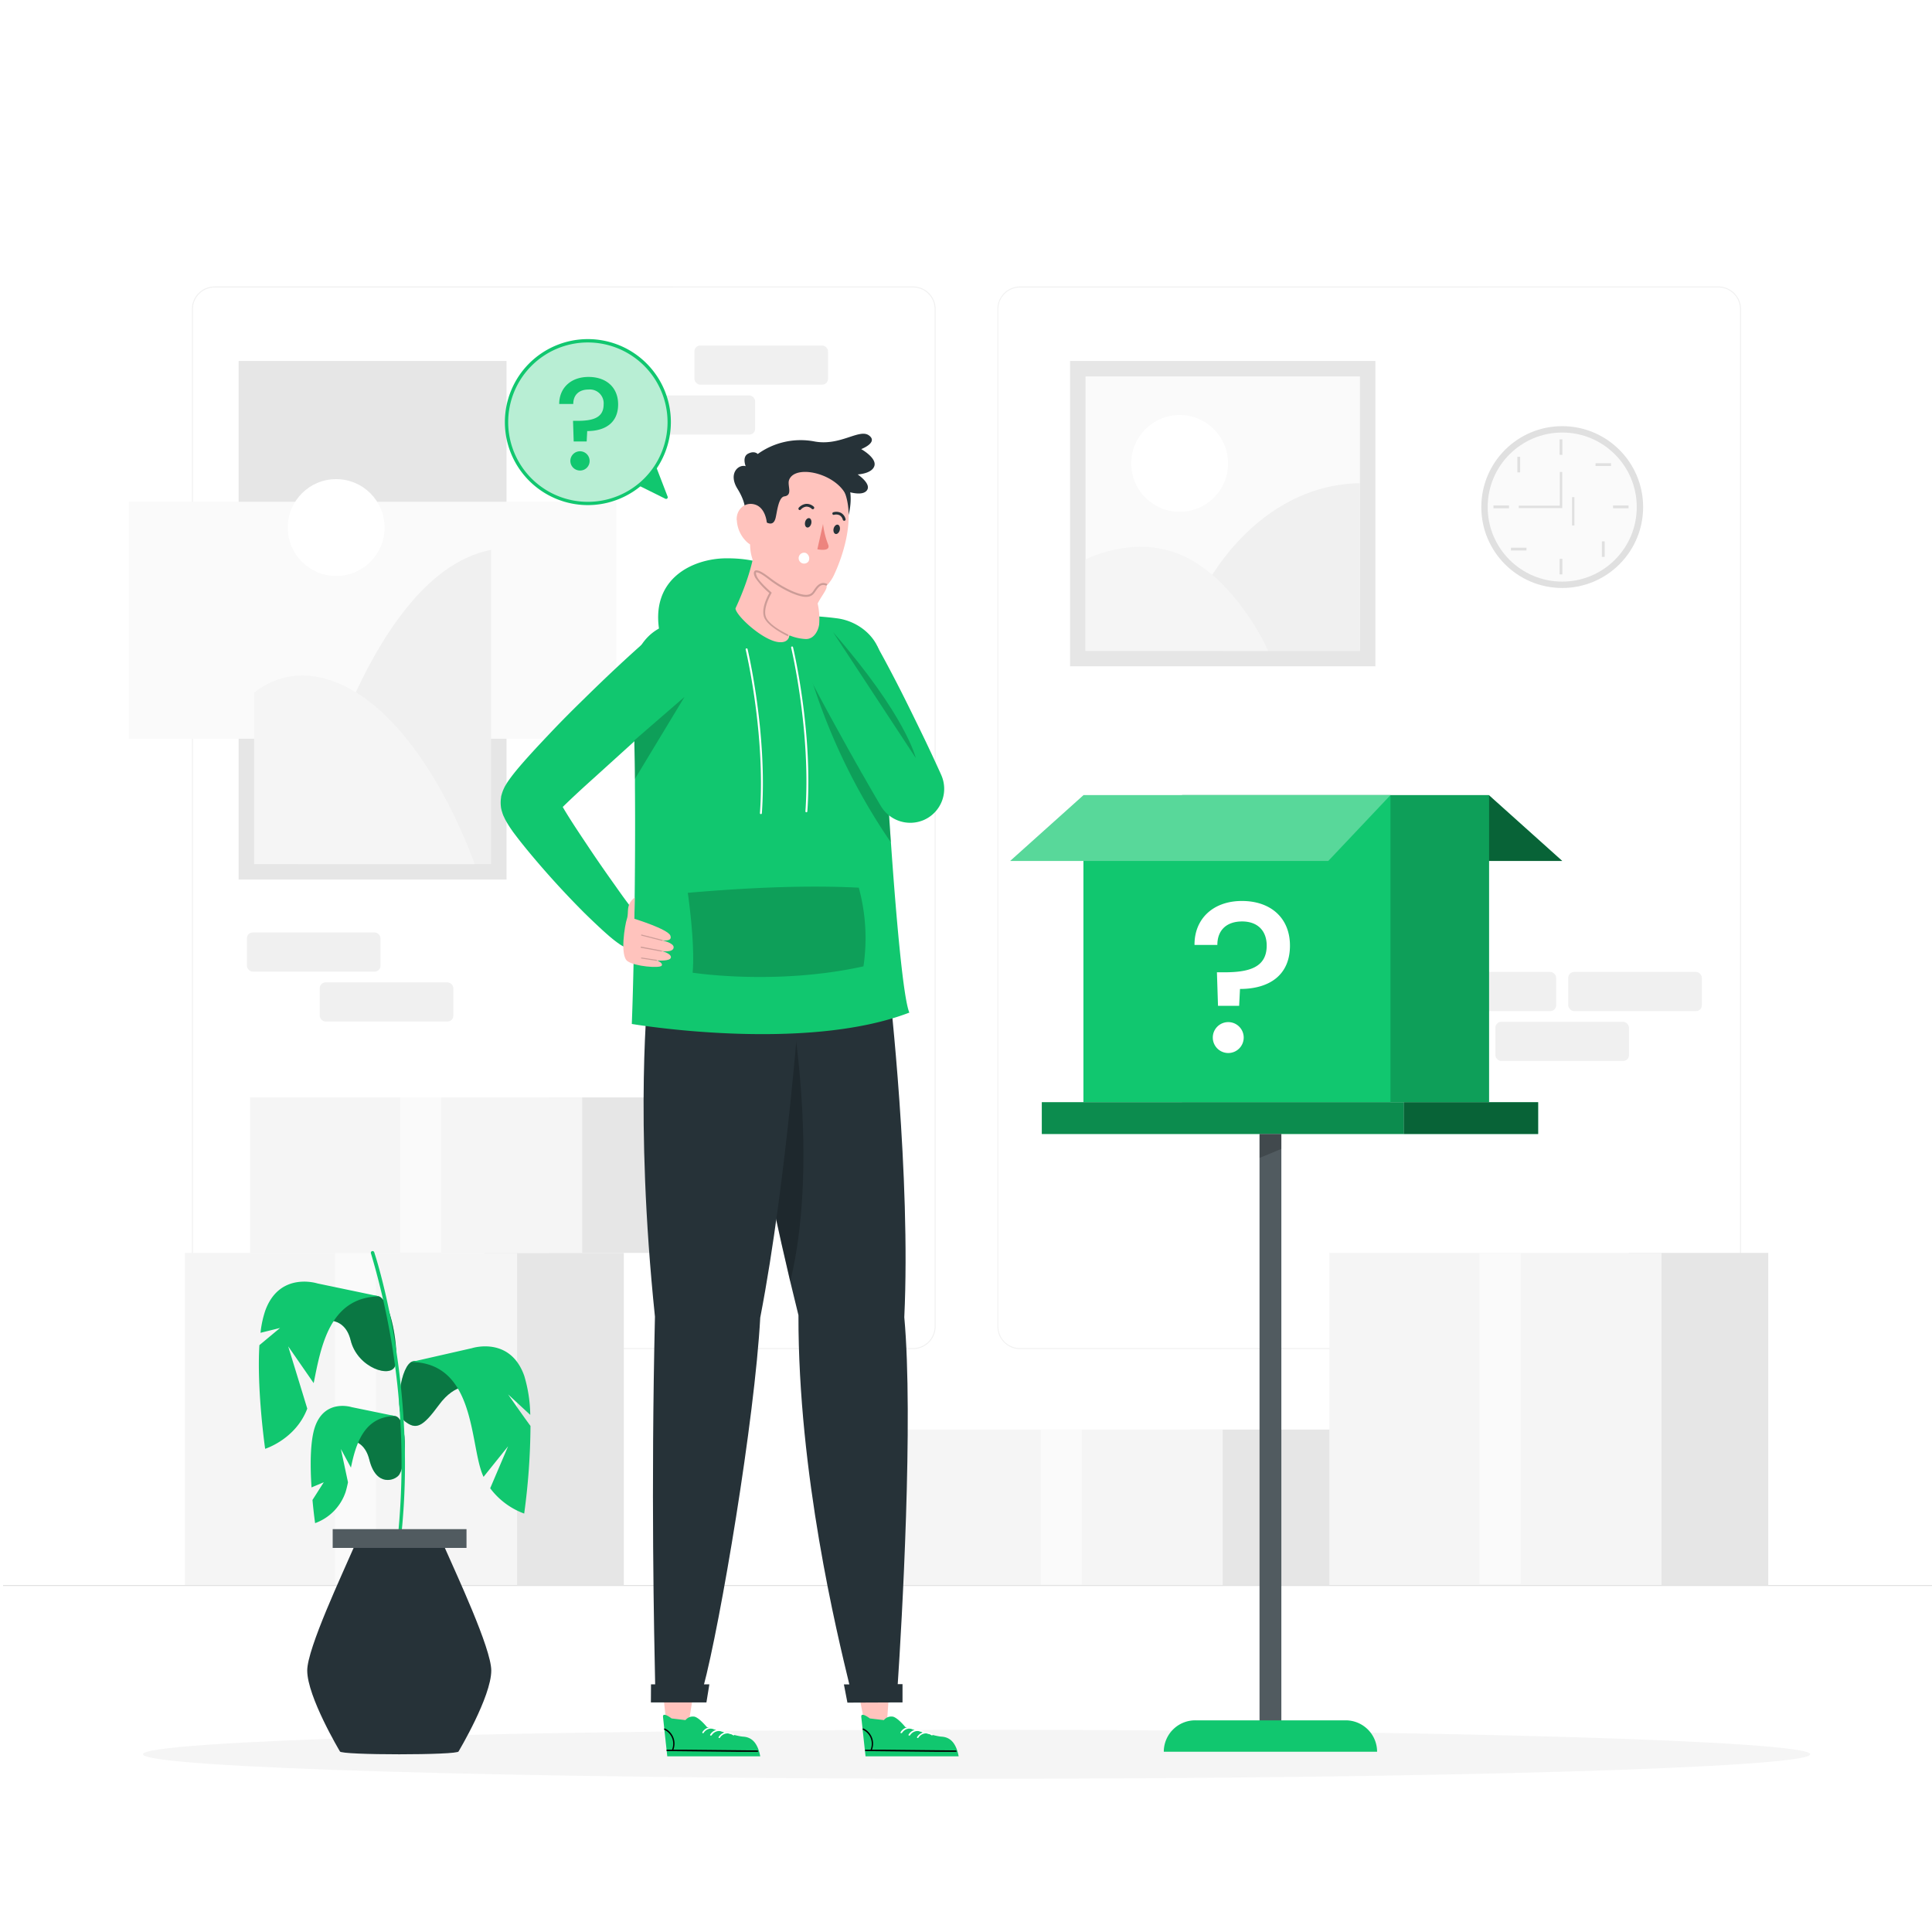 <svg class="animated" id="freepik_stories-mistery-box" xmlns="http://www.w3.org/2000/svg" viewBox="0 0 500 500" version="1.1" xmlns:xlink="http://www.w3.org/1999/xlink" xmlns:svgjs="http://svgjs.com/svgjs"><style>svg#freepik_stories-mistery-box:not(.animated) .animable {opacity: 0;}svg#freepik_stories-mistery-box.animated #freepik--sspeech-bubble--inject-2 {animation: 6s Infinite  linear floating;animation-delay: 0s;}            @keyframes floating {                0% {                    opacity: 1;                    transform: translateY(0px);                }                50% {                    transform: translateY(-10px);                }                100% {                    opacity: 1;                    transform: translateY(0px);                }            }        </style><g id="freepik--background-complete--inject-2" class="animable" style="transform-origin: 250.79px 242.3px;"><path d="M444.71,349.14H264a5.87,5.87,0,0,1-5.86-5.86V80A5.87,5.87,0,0,1,264,74.15H444.71A5.87,5.87,0,0,1,450.57,80V343.28A5.87,5.87,0,0,1,444.71,349.14ZM264,74.4A5.61,5.61,0,0,0,258.35,80V343.28a5.61,5.61,0,0,0,5.61,5.61H444.71a5.61,5.61,0,0,0,5.61-5.61V80a5.61,5.61,0,0,0-5.61-5.61Z" style="fill: rgb(240, 240, 240); transform-origin: 354.355px 211.645px;" id="elvqzj34546d9" class="animable"></path><path d="M236.28,349.14H55.53a5.87,5.87,0,0,1-5.86-5.86V80a5.87,5.87,0,0,1,5.86-5.86H236.28A5.87,5.87,0,0,1,242.14,80V343.28A5.87,5.87,0,0,1,236.28,349.14ZM55.53,74.4A5.61,5.61,0,0,0,49.92,80V343.28a5.61,5.61,0,0,0,5.61,5.61H236.28a5.61,5.61,0,0,0,5.61-5.61V80a5.61,5.61,0,0,0-5.61-5.61Z" style="fill: rgb(240, 240, 240); transform-origin: 145.905px 211.64px;" id="elmgbxl24wlhk" class="animable"></path><rect x="0.79" y="410.21" width="500" height="0.25" style="fill: rgb(224, 224, 224); transform-origin: 250.79px 410.335px;" id="elxswu3tcg2n" class="animable"></rect><g id="elkbfhcnzjz7b"><rect x="179.72" y="89.42" width="34.57" height="10.13" rx="1.5" style="fill: rgb(240, 240, 240); transform-origin: 197.005px 94.485px; transform: rotate(180deg);" class="animable" id="elk9pjccq3nwf"></rect></g><g id="el1ntf4chhyc9"><rect x="160.86" y="102.34" width="34.57" height="10.13" rx="1.5" style="fill: rgb(240, 240, 240); transform-origin: 178.145px 107.405px; transform: rotate(180deg);" class="animable" id="elcyvoiv3cuxi"></rect></g><rect x="63.9" y="241.32" width="34.57" height="10.13" rx="1.5" style="fill: rgb(240, 240, 240); transform-origin: 81.185px 246.385px;" id="elria46v9fgul" class="animable"></rect><rect x="82.75" y="254.24" width="34.57" height="10.13" rx="1.5" style="fill: rgb(240, 240, 240); transform-origin: 100.035px 259.305px;" id="el40q3bbqk81a" class="animable"></rect><rect x="368.16" y="251.54" width="34.57" height="10.13" rx="1.5" style="fill: rgb(240, 240, 240); transform-origin: 385.445px 256.605px;" id="elzaayo42pre8" class="animable"></rect><rect x="405.87" y="251.54" width="34.57" height="10.13" rx="1.5" style="fill: rgb(240, 240, 240); transform-origin: 423.155px 256.605px;" id="el0tovz86fbpgo" class="animable"></rect><rect x="387.01" y="264.45" width="34.57" height="10.13" rx="1.5" style="fill: rgb(240, 240, 240); transform-origin: 404.295px 269.515px;" id="elgqud3l9fp8u" class="animable"></rect><rect x="421.55" y="324.25" width="36.07" height="85.96" style="fill: rgb(230, 230, 230); transform-origin: 439.585px 367.23px;" id="el00po4r71vryfh" class="animable"></rect><rect x="344.04" y="324.25" width="85.96" height="85.96" style="fill: rgb(245, 245, 245); transform-origin: 387.02px 367.23px;" id="el6vyp40ye5s" class="animable"></rect><rect x="382.91" y="324.25" width="10.62" height="85.71" style="fill: rgb(250, 250, 250); transform-origin: 388.22px 367.105px;" id="elyqo0hp6hiu" class="animable"></rect><rect x="125.37" y="324.25" width="36.07" height="85.96" style="fill: rgb(230, 230, 230); transform-origin: 143.405px 367.23px;" id="el4hswhatsmtp" class="animable"></rect><rect x="47.86" y="324.25" width="85.96" height="85.96" style="fill: rgb(245, 245, 245); transform-origin: 90.84px 367.23px;" id="el42gagpyrfpx" class="animable"></rect><rect x="86.72" y="324.25" width="10.62" height="85.71" style="fill: rgb(250, 250, 250); transform-origin: 92.03px 367.105px;" id="elejg3ez3jizw" class="animable"></rect><rect x="307.98" y="369.98" width="36.07" height="40.24" style="fill: rgb(230, 230, 230); transform-origin: 326.015px 390.1px;" id="el32r4s0dharj" class="animable"></rect><rect x="230.47" y="369.98" width="85.96" height="40.24" style="fill: rgb(245, 245, 245); transform-origin: 273.45px 390.1px;" id="elg4yv0nktaxs" class="animable"></rect><rect x="269.34" y="369.98" width="10.62" height="40.12" style="fill: rgb(250, 250, 250); transform-origin: 274.65px 390.04px;" id="elw54dp7v3m6b" class="animable"></rect><rect x="142.22" y="284.01" width="36.07" height="40.24" style="fill: rgb(230, 230, 230); transform-origin: 160.255px 304.13px;" id="elin3mdqdmktl" class="animable"></rect><rect x="64.72" y="284.01" width="85.96" height="40.24" style="fill: rgb(245, 245, 245); transform-origin: 107.7px 304.13px;" id="eluu3fejlingf" class="animable"></rect><rect x="103.58" y="284.01" width="10.62" height="40.12" style="fill: rgb(250, 250, 250); transform-origin: 108.89px 304.07px;" id="el0phsc401eii" class="animable"></rect><rect x="276.93" y="93.42" width="79.02" height="79.02" style="fill: rgb(230, 230, 230); transform-origin: 316.44px 132.93px;" id="els4nb16lola" class="animable"></rect><g id="eleh726jab3or"><rect x="280.93" y="97.42" width="71.02" height="71.02" style="fill: rgb(250, 250, 250); transform-origin: 316.44px 132.93px; transform: rotate(90deg);" class="animable" id="elq5dkq9s035n"></rect></g><path d="M311.68,152.31s13-26.74,40.27-27.27v43.4H316.44Z" style="fill: rgb(240, 240, 240); transform-origin: 331.815px 146.74px;" id="eluseroo8zl6" class="animable"></path><path d="M280.93,144.8s11.72-6.15,23.64-1.63c15,5.66,23.65,25.27,23.65,25.27H280.93Z" style="fill: rgb(245, 245, 245); transform-origin: 304.575px 154.976px;" id="el3z1im3p2uu7" class="animable"></path><circle cx="305.29" cy="119.93" r="12.53" style="fill: rgb(255, 255, 255); transform-origin: 305.29px 119.93px;" id="el5wnw1hliu" class="animable"></circle><rect x="61.76" y="93.42" width="69.33" height="134.21" style="fill: rgb(230, 230, 230); transform-origin: 96.425px 160.525px;" id="el9um5n0fnjac" class="animable"></rect><g id="ellns1m83niw"><rect x="33.32" y="129.86" width="126.21" height="61.33" style="fill: rgb(250, 250, 250); transform-origin: 96.425px 160.525px; transform: rotate(90deg);" class="animable" id="el7jioulqh9i"></rect></g><circle cx="87" cy="136.53" r="12.53" style="fill: rgb(255, 255, 255); transform-origin: 87px 136.53px;" id="elw6f95899qmn" class="animable"></circle><path d="M77.23,223.63S92.75,149,127.09,142.3v81.33H77.23Z" style="fill: rgb(240, 240, 240); transform-origin: 102.16px 182.965px;" id="elxe48a8vcpr" class="animable"></path><path d="M65.76,179.34s7.9-7.62,20.42-3.06c23.52,8.55,36.65,47.35,36.65,47.35H65.76Z" style="fill: rgb(245, 245, 245); transform-origin: 94.295px 199.228px;" id="elp56h9uqp7h" class="animable"></path><g id="elyoqs216hi5"><circle cx="404.3" cy="131.23" r="20.94" style="fill: rgb(224, 224, 224); transform-origin: 404.3px 131.23px; transform: rotate(-7.05deg);" class="animable" id="elmt2y8gnath"></circle></g><g id="elnbdkx1jxwt7"><circle cx="404.3" cy="131.23" r="19.29" style="fill: rgb(250, 250, 250); transform-origin: 404.3px 131.23px; transform: rotate(-76.83deg);" class="animable" id="elezeuvex8zzu"></circle></g><rect x="403.63" y="113.7" width="0.72" height="4.02" style="fill: rgb(224, 224, 224); transform-origin: 403.99px 115.71px;" id="elle6qyoyhw1c" class="animable"></rect><rect x="403.63" y="144.63" width="0.72" height="4.02" style="fill: rgb(224, 224, 224); transform-origin: 403.99px 146.64px;" id="elg7wmkntfp0w" class="animable"></rect><rect x="386.51" y="130.82" width="4.02" height="0.72" style="fill: rgb(224, 224, 224); transform-origin: 388.52px 131.18px;" id="elymosccc89o" class="animable"></rect><rect x="417.45" y="130.82" width="4.02" height="0.72" style="fill: rgb(224, 224, 224); transform-origin: 419.46px 131.18px;" id="el2umawydnf39" class="animable"></rect><g id="elvzsk7ki1et"><rect x="412.92" y="119.88" width="4.02" height="0.72" style="fill: rgb(224, 224, 224); transform-origin: 414.93px 120.24px; transform: rotate(-44.99deg);" class="animable" id="elenjmuq5zoa9"></rect></g><g id="el8f5e2yefmh2"><rect x="391.04" y="141.75" width="4.02" height="0.72" style="fill: rgb(224, 224, 224); transform-origin: 393.05px 142.11px; transform: rotate(-45.02deg);" class="animable" id="el6b0ho2fymfk"></rect></g><g id="elhbw1ool5rd"><rect x="392.69" y="118.23" width="0.72" height="4.02" style="fill: rgb(224, 224, 224); transform-origin: 393.05px 120.24px; transform: rotate(-45.01deg);" class="animable" id="el8a7q096voy6"></rect></g><g id="el2edk4fjrvjz"><rect x="414.57" y="140.1" width="0.72" height="4.02" style="fill: rgb(224, 224, 224); transform-origin: 414.93px 142.11px; transform: rotate(-44.99deg);" class="animable" id="elnycwvqaixt"></rect></g><g id="elbdu6pv79t4v"><rect x="406.84" y="128.66" width="0.62" height="7.33" style="fill: rgb(224, 224, 224); transform-origin: 407.15px 132.325px; transform: rotate(-68.51deg);" class="animable" id="el9jve0g4y2pc"></rect></g><polygon points="404.3 131.49 393.05 131.49 393.05 130.87 403.68 130.87 403.68 122.14 404.3 122.14 404.3 131.49" style="fill: rgb(224, 224, 224); transform-origin: 398.675px 126.815px;" id="el6d2xc82gstw" class="animable"></polygon></g><g id="freepik--Shadow--inject-2" class="animable" style="transform-origin: 252.74px 454.005px;"><path d="M468.48,454c0,3.5-96.59,6.34-215.74,6.34S37,457.52,37,454s96.59-6.33,215.74-6.33S468.48,450.52,468.48,454Z" style="fill: rgb(245, 245, 245); transform-origin: 252.74px 454.005px;" id="el9rxshdgingk" class="animable"></path></g><g id="freepik--mistery-box--inject-2" class="animable" style="transform-origin: 332.875px 329.57px;"><polygon points="385.33 205.79 404.3 222.81 321.99 222.81 305.91 205.79 385.33 205.79" style="fill: #11C76F; transform-origin: 355.105px 214.3px;" id="elye0j5vvhoff" class="animable"></polygon><g id="el0afv78zbxt3m"><polygon points="385.33 205.79 404.3 222.81 321.99 222.81 305.91 205.79 385.33 205.79" style="opacity: 0.5; transform-origin: 355.105px 214.3px;" class="animable" id="elu97ye6tp4cn"></polygon></g><rect x="305.91" y="205.79" width="79.46" height="79.46" style="fill: #11C76F; transform-origin: 345.64px 245.52px;" id="el71rnw6ttryd" class="animable"></rect><g id="eld00mzzc8kwa"><rect x="305.91" y="205.79" width="79.46" height="79.46" style="opacity: 0.2; transform-origin: 345.64px 245.52px;" class="animable" id="eltsq6owfiva"></rect></g><rect x="280.39" y="205.79" width="79.46" height="79.46" style="fill: #11C76F; transform-origin: 320.12px 245.52px;" id="el7bef39fl08e" class="animable"></rect><polygon points="280.42 205.79 261.45 222.81 343.76 222.81 359.84 205.79 280.42 205.79" style="fill: #11C76F; transform-origin: 310.645px 214.3px;" id="eldf86u5kz6cw" class="animable"></polygon><g id="elckrh7p112e"><polygon points="280.42 205.79 261.45 222.81 343.76 222.81 359.84 205.79 280.42 205.79" style="fill: rgb(255, 255, 255); opacity: 0.3; transform-origin: 310.645px 214.3px;" class="animable" id="el3nbozfbt37g"></polygon></g><path d="M321.41,233.17c7.4,0,12.43,4.36,12.43,11.55,0,7.79-5.52,11.22-12.93,11.22l-.22,4.37h-5.47l-.28-8.68h1.82c6.25,0,11.06-1.11,11.06-6.91,0-3.87-2.38-6.25-6.36-6.25s-6.41,2.21-6.41,6.08h-5.91C309.08,237.86,313.89,233.17,321.41,233.17Zm-3.54,39.35a4,4,0,1,1,4-4A4,4,0,0,1,317.87,272.52Z" style="fill: rgb(255, 255, 255); transform-origin: 321.49px 252.845px;" id="eldpmufv3l31b" class="animable"></path><rect x="269.62" y="285.25" width="93.66" height="8.23" style="fill: #11C76F; transform-origin: 316.45px 289.365px;" id="el1nc1yz4fga4" class="animable"></rect><g id="elixkj97cupae"><rect x="269.62" y="285.25" width="93.66" height="8.23" style="opacity: 0.3; transform-origin: 316.45px 289.365px;" class="animable" id="elw0lumporvca"></rect></g><rect x="363.28" y="285.25" width="34.79" height="8.23" style="fill: #11C76F; transform-origin: 380.675px 289.365px;" id="elnzd0fie27sp" class="animable"></rect><g id="elav4lzyvhzqu"><rect x="363.28" y="285.25" width="34.79" height="8.23" style="opacity: 0.5; transform-origin: 380.675px 289.365px;" class="animable" id="elmmdxa6rz2mp"></rect></g><rect x="325.97" y="293.48" width="5.64" height="154.89" style="fill: rgb(38, 50, 56); transform-origin: 328.79px 370.925px;" id="elfslu2eieo55" class="animable"></rect><g id="els5mg8f93td9"><rect x="325.97" y="293.48" width="5.64" height="154.89" style="fill: rgb(255, 255, 255); opacity: 0.2; transform-origin: 328.79px 370.925px;" class="animable" id="elhaizesenvi9"></rect></g><g id="eltmvyl0f49"><polyline points="331.61 297.33 325.97 299.67 325.97 293.48 331.61 293.48 331.61 297.33" style="opacity: 0.2; transform-origin: 328.79px 296.575px;" class="animable" id="elk7rnv7hd7u"></polyline></g><path d="M309.33,445.22h38.93a8.13,8.13,0,0,1,8.13,8.13v0a0,0,0,0,1,0,0H301.19a0,0,0,0,1,0,0v0A8.13,8.13,0,0,1,309.33,445.22Z" style="fill: #11C76F; transform-origin: 328.79px 449.285px;" id="el2lzwszivknt" class="animable"></path></g><g id="freepik--Plant--inject-2" class="animable" style="transform-origin: 102.141px 388.89px;"><path d="M87,373.05s6.82-2.49,8.59,4.73,6.82,5.37,7.78,3.78c1.89-3.12,2.15-14.41-1.09-15.09C98.35,365.65,88.31,369.75,87,373.05Z" style="fill: #11C76F; transform-origin: 95.881px 374.689px;" id="elhyp9928o5bu" class="animable"></path><g id="elzz3y7opfmrh"><g style="opacity: 0.4; transform-origin: 95.881px 374.689px;" class="animable" id="elh2dzdmruze"><path d="M87,373.05s6.82-2.49,8.59,4.73,6.82,5.37,7.78,3.78c1.89-3.12,2.15-14.41-1.09-15.09C98.35,365.65,88.31,369.75,87,373.05Z" id="elrrduvspl0m" class="animable" style="transform-origin: 95.881px 374.689px;"></path></g></g><path d="M102.23,366.47c-8,.11-10.12,7.14-11.41,13.34L88.22,375l1.84,8.62c-.2.95-.4,1.82-.64,2.57a13,13,0,0,1-7.87,8s-.36-2.48-.68-6h0l2.92-4.58-3.17,1.33c-.35-5.46-.4-12,.93-15.77,2.57-7.23,9.47-5,9.47-5Z" style="fill: #11C76F; transform-origin: 91.32px 379.018px;" id="elwvayu208tu" class="animable"></path><path d="M122.17,358.88s-4.2-1.27-8.6,4.74c-4.23,5.78-5.92,6.46-8.79,4.21s-1.14-14.85,2.11-15.53C110.76,351.49,120.8,355.59,122.17,358.88Z" style="fill: #11C76F; transform-origin: 112.747px 360.61px;" id="eleb0o2oqnel" class="animable"></path><g id="el0723fe7iio89"><g style="opacity: 0.4; transform-origin: 112.747px 360.61px;" class="animable" id="elnymweuec9lq"><path d="M122.17,358.88s-4.2-1.27-8.6,4.74c-4.23,5.78-5.92,6.46-8.79,4.21s-1.14-14.85,2.11-15.53C110.76,351.49,120.8,355.59,122.17,358.88Z" id="el7y1ksgjdqeg" class="animable" style="transform-origin: 112.747px 360.61px;"></path></g></g><path d="M135.66,391.71a19.23,19.23,0,0,1-8.8-6.55l4.63-10.86-6.35,7.91a14.78,14.78,0,0,1-.71-1.87c-2.75-8.71-2.19-27.63-18-27.86l15.73-3.58s9.84-3.18,13.51,7.14a36.87,36.87,0,0,1,1.56,10.13l-5.73-5.3s4,5.76,5.79,8.16A173.48,173.48,0,0,1,135.66,391.71Z" style="fill: #11C76F; transform-origin: 121.86px 370.074px;" id="elrym6zz3tbd8" class="animable"></path><path d="M82.15,342.12s6.83-2.49,8.6,4.74,10.65,10,11.57,6.46c1-3.77-1.18-17.2-4.43-17.88C94,334.63,83.52,338.83,82.15,342.12Z" style="fill: #11C76F; transform-origin: 92.357px 345.096px;" id="el3bw618trr1z" class="animable"></path><g id="elp7pupphlbvb"><g style="opacity: 0.4; transform-origin: 92.357px 345.096px;" class="animable" id="eljtvus23250c"><path d="M82.15,342.12s6.83-2.49,8.6,4.74,10.65,10,11.57,6.46c1-3.77-1.18-17.2-4.43-17.88C94,334.63,83.52,338.83,82.15,342.12Z" id="eltuto6t319yi" class="animable" style="transform-origin: 92.357px 345.096px;"></path></g></g><path d="M98.18,335.5c-12.93.19-15.1,13-17,22.45l-6.59-9.51c.08.28,3.57,11.62,4.93,16.11-3,7.94-10.9,10.4-10.9,10.4s-2.19-15.17-1.49-26.82l5.34-4.45-5.05,1.25a26.48,26.48,0,0,1,1.2-5.65c3.67-10.31,13.52-7.13,13.52-7.13Z" style="fill: #11C76F; transform-origin: 82.586px 353.319px;" id="eltw0usm0ja9d" class="animable"></path><path d="M103.32,398.65h0a.46.46,0,0,1-.4-.5A190.1,190.1,0,0,0,96,324.37a.46.46,0,0,1,.28-.58.46.46,0,0,1,.57.29c.12.33,11.4,34.12,6.9,74.17A.45.45,0,0,1,103.32,398.65Z" style="fill: #11C76F; transform-origin: 100.393px 361.21px;" id="el4k2l1xw9o4b" class="animable"></path><rect x="86.11" y="395.75" width="34.61" height="4.85" style="fill: rgb(38, 50, 56); transform-origin: 103.415px 398.175px;" id="el5vq7gm9fse3" class="animable"></rect><g id="elkem6j0yyf1i"><rect x="86.11" y="395.75" width="34.61" height="4.85" style="fill: rgb(255, 255, 255); opacity: 0.2; transform-origin: 103.415px 398.175px;" class="animable" id="elnh7zsb258zo"></rect></g><path d="M115.13,400.6H91.51c-2.83,6.58-12,26-12,31.73,0,6.79,8.46,20.93,8.46,20.93,0,1,30.71,1,30.71,0,0,0,8.46-14.14,8.46-20.93C127.14,426.6,118,407.18,115.13,400.6Z" style="fill: rgb(38, 50, 56); transform-origin: 103.325px 427.305px;" id="el6kgr5ytyi53" class="animable"></path></g><g id="freepik--sspeech-bubble--inject-2" class="animable" style="transform-origin: 152.14px 109.24px;"><circle cx="152.15" cy="109.24" r="21.05" style="fill: #11C76F; transform-origin: 152.15px 109.24px;" id="elfvhrxi3hu77" class="animable"></circle><g id="el8ex49kqnbq"><g style="opacity: 0.7; transform-origin: 152.15px 109.24px;" class="animable" id="el0mf2luy0u8s"><circle cx="152.15" cy="109.24" r="21.05" style="fill: rgb(255, 255, 255); transform-origin: 152.15px 109.24px;" id="ely8z27tnk66" class="animable"></circle></g></g><path d="M152.15,130.72a21.48,21.48,0,1,1,21.47-21.48A21.5,21.5,0,0,1,152.15,130.72Zm0-42.09a20.62,20.62,0,1,0,20.61,20.61A20.64,20.64,0,0,0,152.15,88.63Z" style="fill: #11C76F; transform-origin: 152.14px 109.24px;" id="elfoicho7aaz" class="animable"></path><path d="M152.32,97.55c4.55,0,7.65,2.68,7.65,7.11,0,4.79-3.4,6.9-8,6.9l-.14,2.69h-3.36l-.17-5.34h1.12c3.84,0,6.8-.68,6.8-4.25a3.57,3.57,0,0,0-3.91-3.85c-2.42,0-3.95,1.36-3.95,3.74h-3.64C144.73,100.44,147.69,97.55,152.32,97.55Zm-2.18,24.22a2.49,2.49,0,1,1,2.45-2.49A2.45,2.45,0,0,1,150.14,121.77Z" style="fill: #11C76F; transform-origin: 152.345px 109.66px;" id="elhi6txwd6lpl" class="animable"></path><path d="M165.31,125.66l6.87,3.41a.43.43,0,0,0,.6-.55l-3-7.79A21.43,21.43,0,0,1,165.31,125.66Z" style="fill: #11C76F; transform-origin: 169.063px 124.926px;" id="el9uo6wg22oji" class="animable"></path></g><g id="freepik--Character--inject-2" class="animable" style="transform-origin: 188.837px 283.391px;"><path d="M170.77,164c1,4.84,42.12,2.92,40.2-3.33a28.55,28.55,0,0,0-1.5-3.25c-2.67-5.75-7.12-13-21.49-12.93C179.33,144.52,167.94,149.75,170.77,164Z" style="fill: #11C76F; transform-origin: 190.682px 155.606px;" id="elc6llecy469e" class="animable"></path><polygon points="221.75 435.85 223.86 446.51 229.49 446.51 230.25 435.85 221.75 435.85" style="fill: rgb(255, 195, 189); transform-origin: 226px 441.18px;" id="elpntcp3xjs0g" class="animable"></polygon><path d="M228.75,445.16a2.45,2.45,0,0,1,2.43-.87c1.35.45,3.12,2.67,3.12,2.67s7.35,2.36,9.34,2.48,3.72,1.24,4.46,5.09H224s-.95-8.69-1.1-10.17,2.21.37,2.21.37Z" style="fill: #11C76F; transform-origin: 235.497px 449.158px;" id="el8zdw2re07te" class="animable"></path><path d="M247.39,453.38l-4.34,0-19-.2c-.24,0-.24-.38,0-.37l1.28,0a.08.08,0,0,1,0-.05,4,4,0,0,0-2-5.09.18.18,0,0,1,.18-.32,4.33,4.33,0,0,1,2.15,5.46l2.67,0,19,.2C247.63,453,247.63,453.39,247.39,453.38Z" id="el7yc0oi5lrzn" class="animable" style="transform-origin: 235.4px 450.353px;"></path><path d="M233.45,448.47a2.34,2.34,0,0,1,3.44-.62c.19.14.38-.18.19-.32a2.71,2.71,0,0,0-4,.75c-.14.2.18.39.32.19Z" style="fill: rgb(255, 255, 255); transform-origin: 235.102px 447.755px;" id="elajxxfkcfkea" class="animable"></path><path d="M235.52,449.1a2.34,2.34,0,0,1,3.44-.63c.2.15.38-.17.19-.32a2.71,2.71,0,0,0-4,.76c-.14.2.19.38.32.19Z" style="fill: rgb(255, 255, 255); transform-origin: 237.173px 448.379px;" id="el9q683m43ack" class="animable"></path><path d="M237.67,449.72a2.33,2.33,0,0,1,3.43-.62c.2.14.38-.18.19-.32a2.7,2.7,0,0,0-3.95.76c-.13.19.19.38.33.18Z" style="fill: rgb(255, 255, 255); transform-origin: 239.34px 449.017px;" id="elvtcx6rtsmy" class="animable"></path><polygon points="171.34 435.93 172.51 446.51 178.14 446.51 179.83 435.93 171.34 435.93" style="fill: rgb(255, 195, 189); transform-origin: 175.585px 441.22px;" id="el5wwyc1roe2h" class="animable"></polygon><path d="M177.4,445.16a2.44,2.44,0,0,1,2.42-.87c1.36.45,3.13,2.67,3.13,2.67s7.35,2.36,9.34,2.48,3.72,1.24,4.46,5.09H172.69s-.95-8.69-1.1-10.17,2.21.37,2.21.37Z" style="fill: #11C76F; transform-origin: 184.167px 449.158px;" id="eltn5f3sickj" class="animable"></path><path d="M196,453.38l-4.34,0-19-.2c-.24,0-.24-.38,0-.37l1.28,0a.08.08,0,0,1,0-.05,4,4,0,0,0-2-5.09.18.18,0,0,1,.18-.32,4.33,4.33,0,0,1,2.15,5.46l2.67,0,19,.2C196.28,453,196.28,453.39,196,453.38Z" id="eli53vresjn79" class="animable" style="transform-origin: 184.025px 450.353px;"></path><path d="M182.1,448.47a2.34,2.34,0,0,1,3.44-.62c.19.14.38-.18.19-.32a2.7,2.7,0,0,0-3.95.75c-.14.2.18.39.32.19Z" style="fill: rgb(255, 255, 255); transform-origin: 183.777px 447.765px;" id="elkj77glvh6t" class="animable"></path><path d="M184.17,449.1a2.34,2.34,0,0,1,3.44-.63c.19.15.38-.17.19-.32a2.71,2.71,0,0,0-4,.76c-.14.2.19.38.32.19Z" style="fill: rgb(255, 255, 255); transform-origin: 185.822px 448.379px;" id="elomtr8vlni8i" class="animable"></path><path d="M186.32,449.72a2.33,2.33,0,0,1,3.43-.62c.2.14.38-.18.19-.32a2.7,2.7,0,0,0-3.95.76c-.13.19.19.38.33.18Z" style="fill: rgb(255, 255, 255); transform-origin: 187.99px 449.017px;" id="el6cc26cnpsj9" class="animable"></path><path d="M219.88,436.23h12.43c1.08-16,4.12-69.07,1.72-95.33,1.73-36.43-3.84-84.78-3.84-84.78H190.8s2.89,32.36,15.84,84.26C206.55,381.5,216.59,422.61,219.88,436.23Z" style="fill: rgb(38, 50, 56); transform-origin: 212.865px 346.175px;" id="elid6zvxof8yb" class="animable"></path><g id="el3pszj1kbl29"><path d="M204.52,331.66c7.12-29.09.87-66.8.87-66.8l-6.15,43.08Z" style="opacity: 0.2; transform-origin: 203.583px 298.26px;" class="animable" id="elg3w17cchjqe"></path></g><polygon points="218.4 435.92 219.31 440.64 233.57 440.58 233.57 435.85 218.4 435.92" style="fill: rgb(38, 50, 56); transform-origin: 225.985px 438.245px;" id="el9gku7e8qavr" class="animable"></polygon><path d="M169.57,436.69H182c4.43-16.47,13.33-69.43,14.75-95.69,7.05-36.43,10.42-84.88,10.42-84.88H167.78s-3.67,32.73,1.72,84.63C168.45,386,169.28,422.61,169.57,436.69Z" style="fill: rgb(38, 50, 56); transform-origin: 186.865px 346.405px;" id="elrbod6tydjde" class="animable"></path><polygon points="168.48 435.9 168.45 440.59 182.82 440.59 183.58 435.91 168.48 435.9" style="fill: rgb(38, 50, 56); transform-origin: 176.015px 438.245px;" id="elb0krne0s85" class="animable"></polygon><path d="M235.34,262.06C208,272.56,163.51,265,163.51,265c.53-13.36,1-39.82.81-61.81,0-.51,0-1,0-1.53,0-3.12-.08-6.14-.14-9,0-.35,0-.7,0-1C164,186,163.81,181,163.55,177c-.5-7.49,3.57-14.46,11-15.71,2.25-.38,4.68-.71,7.21-1l1.83-.19a177.62,177.62,0,0,1,21.75-.79l1.05,0,.56,0,.91,0c3.13.13,6.1.36,8.76.71,6,.78,11.41,5.55,11.51,11.65.09,5.59.64,17.39,1.43,30.7.3,5,.64,10.31,1,15.53C232,238.55,233.8,258.47,235.34,262.06Z" style="fill: #11C76F; transform-origin: 199.424px 213.444px;" id="elp7d3yw7wldi" class="animable"></path><path d="M165.63,237.61a.08.08,0,0,1,0,0l0,0a.27.27,0,0,0-.13,0l-4,7.43-.76-.43-.19-.12-.12-.08-.22-.16-.46-.32-.37-.28c-.51-.38-.92-.72-1.36-1.08-.83-.71-1.62-1.41-2.39-2.12-1.53-1.41-3-2.82-4.46-4.25-2.88-2.89-5.67-5.83-8.38-8.85s-5.36-6.11-8-9.42c-.65-.83-1.31-1.69-2-2.61-.33-.48-.65-.92-1-1.47s-.68-1.09-1.07-1.82l-.31-.66-.16-.33-.22-.61-.19-.64a5.34,5.34,0,0,1-.21-1.06,8.82,8.82,0,0,1,0-2l.06-.49c0-.15.06-.34.08-.4l.15-.53a10.45,10.45,0,0,1,.4-1.06l.23-.5.13-.25.05-.09.43-.71c.34-.54.5-.75.72-1.06.85-1.17,1.53-2,2.24-2.85,2.79-3.29,5.55-6.2,8.34-9.15s5.61-5.78,8.48-8.57c5.71-5.63,11.51-11.1,17.56-16.37l11.44,12.58c-5.69,5.45-11.56,10.78-17.41,16.06l-8.74,7.92c-2.8,2.51-5.62,5.1-8.15,7.58q.3.54.63,1.08c1.94,3.2,4.14,6.45,6.3,9.69s4.42,6.47,6.68,9.64c1.12,1.6,2.25,3.18,3.4,4.71.57.77,1.15,1.5,1.71,2.21l.79,1,.31.37Z" style="fill: #11C76F; transform-origin: 154.757px 204.87px;" id="elonlwwnmbq5i" class="animable"></path><path d="M196.9,210.69h0a.25.25,0,0,1-.23-.27c1.46-20.61-3.64-42.1-3.69-42.31a.25.25,0,0,1,.49-.12c.05.22,5.17,21.77,3.7,42.47A.25.25,0,0,1,196.9,210.69Z" style="fill: rgb(255, 255, 255); transform-origin: 195.204px 189.244px;" id="el2kf2whj8i8k" class="animable"></path><path d="M208.67,210.22h0a.25.25,0,0,1-.23-.26c1.46-20.62-3.63-42.1-3.68-42.31a.25.25,0,1,1,.48-.12c.05.21,5.17,21.77,3.7,42.46A.25.25,0,0,1,208.67,210.22Z" style="fill: rgb(255, 255, 255); transform-origin: 206.973px 188.763px;" id="el1b32rm41cap" class="animable"></path><g id="eliwe2gwi15d"><path d="M230.55,218A159.12,159.12,0,0,1,208,168.75l21.56,33.72C229.84,207.51,230.18,212.78,230.55,218Z" style="opacity: 0.2; transform-origin: 219.275px 193.375px;" class="animable" id="el38ey8qgnad6"></path></g><g id="el6uzhz5j6jev"><path d="M178,231.06s1.94,13.12,1.25,20.67c0,0,21.54,3.38,44.21-1.64a49.46,49.46,0,0,0-1.21-20.36C208.93,229.06,194,229.68,178,231.06Z" style="opacity: 0.2; transform-origin: 201.001px 241.151px;" class="animable" id="eltsiuvr497xf"></path></g><path d="M210.55,117.55a16.37,16.37,0,0,0-13,.76c-2.63,1.37-4.91,3.46-4.85,6.6.13,7.33,2.17,19.58,2.17,19.58l24.73-11.18s1.8-6.13-1.09-10A16,16,0,0,0,210.55,117.55Z" style="fill: rgb(38, 50, 56); transform-origin: 206.426px 130.522px;" id="eldri01yva8um" class="animable"></path><path d="M192.78,132.58s.54-2.12-1.92-6.08.24-6.41,2.12-5.85c0,0-1-2.43.66-3.26s2.46.11,2.46.11a19,19,0,0,1,14.54-3.28c6.75,1.34,11.73-3.37,14.24-1.54s-2,3.55-2,3.55,4,2.23,3.42,4.31-4.34,2.24-4.34,2.24,3.85,2.56,2.28,4.26-6.47-.36-6.47-.36S198.3,126.58,192.78,132.58Z" style="fill: rgb(38, 50, 56); transform-origin: 208.117px 122.416px;" id="elj6c0umhj0h" class="animable"></path><path d="M205.65,153.6h0a.3.3,0,0,0,0,.08l-1.56,4.06a14.58,14.58,0,0,0-.31,2.52,13.82,13.82,0,0,0,.09,2c.78,1.36.91,4.26-2.35,3.92-4.12-.42-11.1-6.88-11.18-8.73,2.52-5.41,4.91-12.19,5.18-17.6l4.15,5.59Z" style="fill: rgb(255, 195, 189); transform-origin: 197.995px 153.029px;" id="elx55sa0y3alk" class="animable"></path><g id="elajed0d900uk"><g style="opacity: 0.2; transform-origin: 202.226px 152.31px;" class="animable" id="el5nj8aos5g03"><path d="M205.61,153.69l-1.56,4.06c-2.45-1.46-4.87-4.28-5.18-7.09-.22-2,.87-3.78,1.68-3.79Z" id="elafkorsmnvev" class="animable" style="transform-origin: 202.226px 152.31px;"></path></g></g><path d="M217,146.09c-.34.88-.71,1.74-1.1,2.59-3.44,7.5-13.12,7.17-18.47.78,0,0,0,0,0,0a14,14,0,0,1-1.32-1.85c-3.25-5.4-1.88-9.14-.36-17.79a12,12,0,0,1,18.83-7.75C221.38,127,220.41,137.28,217,146.09Z" style="fill: rgb(255, 195, 189); transform-origin: 206.88px 137.049px;" id="elyv1nj229o8" class="animable"></path><path d="M209.25,145.27a1.41,1.41,0,1,1-.65-2.14A1.61,1.61,0,0,1,209.25,145.27Z" style="fill: rgb(255, 255, 255); transform-origin: 208.06px 144.45px;" id="elzu3mtv4iy" class="animable"></path><path d="M203,128.46c2.25-.31.72-2.8,1.2-4.2,1.58-4.53,13.91-1.43,15.33,5.51,0,0-.34-5.29-4.19-8.53s-12.13-4.71-15.94-1-3.83,10.34-3.83,10.34a2.82,2.82,0,0,0,.64,2c.41.4,1.13,2.23,2.33,2.71,1,.42,1.8.25,2.18-1.23S201.44,128.67,203,128.46Z" style="fill: rgb(38, 50, 56); transform-origin: 207.546px 126.771px;" id="el04jwgpyaqfdl" class="animable"></path><path d="M190.69,134.61a8.3,8.3,0,0,0,2.72,5.76c2.19,1.95,4.56.31,5-2.43.42-2.46-.21-6.43-2.92-7.33s-5,1.3-4.83,4" style="fill: rgb(255, 195, 189); transform-origin: 194.59px 135.814px;" id="el9k4zlnlh3wa" class="animable"></path><path d="M208.36,135.1c-.16.68.07,1.31.51,1.41s.92-.35,1.08-1-.06-1.31-.5-1.41-.93.35-1.09,1" style="fill: rgb(38, 50, 56); transform-origin: 209.156px 135.305px;" id="el5uoygjjk4sw" class="animable"></path><path d="M215.74,136.78c-.16.67.07,1.3.51,1.41s.92-.36,1.08-1-.06-1.3-.5-1.4-.92.35-1.09,1" style="fill: rgb(38, 50, 56); transform-origin: 216.536px 136.991px;" id="elm468kyhuund" class="animable"></path><path d="M218.38,134.76a.37.37,0,0,1-.26-.24,1.85,1.85,0,0,0-.83-1.17,2.11,2.11,0,0,0-1.43-.12.33.33,0,0,1-.43-.23.34.34,0,0,1,.23-.43,2.72,2.72,0,0,1,2,.17,2.46,2.46,0,0,1,1.17,1.59.34.34,0,0,1-.24.43A.25.25,0,0,1,218.38,134.76Z" style="fill: rgb(38, 50, 56); transform-origin: 217.13px 133.619px;" id="elgbwep8sfdzq" class="animable"></path><path d="M206.93,132a.33.33,0,0,1-.16-.07.38.38,0,0,1-.05-.53,3,3,0,0,1,1.89-1,2.7,2.7,0,0,1,2,.74.39.39,0,0,1,0,.54.38.38,0,0,1-.53,0,2,2,0,0,0-1.44-.56,2.19,2.19,0,0,0-1.37.74A.38.38,0,0,1,206.93,132Z" style="fill: rgb(38, 50, 56); transform-origin: 208.677px 131.199px;" id="el5pm1wg2dzca" class="animable"></path><path d="M213,135.6a21.37,21.37,0,0,0,1.28,5.21c.94,2.14-2.75,1.34-2.75,1.34Z" style="fill: rgb(237, 132, 126); transform-origin: 212.982px 138.948px;" id="el5p1bsrkaxbd" class="animable"></path><g id="el4ibnwcmozrg"><path d="M177.14,180.37,164.3,201.61c0-3.12-.08-6.14-.14-9,0-.35,0-.7,0-1Z" style="opacity: 0.2; transform-origin: 170.65px 190.99px;" class="animable" id="eljjlpyr462c"></path></g><path d="M239.16,212.18A8.85,8.85,0,0,1,228,208.66l-.44-.74-.87-1.49c-.15-.24-.29-.49-.43-.74-.47-.8-.93-1.61-1.4-2.42l-1.55-2.71-1.54-2.71c-.52-.9-1-1.81-1.53-2.71s-1-1.82-1.52-2.73l-.18-.33-2.84-5.14c-2-3.66-4-7.33-5.88-11s-3.82-7.42-5.61-11.21l7.87-5.15c2.75,3.16,5.39,6.4,8,9.65l.87,1.09,6-3.14c1.5,2.64,2.92,5.32,4.32,8s2.77,5.4,4.11,8.12,2.68,5.45,4,8.2,2.59,5.5,3.85,8.26l.35.78A8.8,8.8,0,0,1,239.16,212.18Z" style="fill: #11C76F; transform-origin: 224.283px 186.259px;" id="elm91tu3zk1hg" class="animable"></path><path d="M223.26,200.56,223,200q-1.41-2.43-2.76-4.89c.5.9,1,1.81,1.53,2.71Z" style="fill: #11C76F; transform-origin: 221.75px 197.835px;" id="elcqlqxlmxouh" class="animable"></path><path d="M212,161.58c-.19,1.52-1.29,3.88-3.5,3.8a12.45,12.45,0,0,1-4-.87h0c-1.69-.43-4.86-1.5-5.95-3.59-1.53-2.92.86-7.5.86-7.5-2.48-2.35-5.41-6.39-3.36-5.47s10.09,6.54,13,5.9c2.68-.59,3.62-2.91,4.62-2.44s-1,2.62-2.06,4.78A18.44,18.44,0,0,1,212,161.58Z" style="fill: rgb(255, 195, 189); transform-origin: 204.651px 156.599px;" id="elevas749qno" class="animable"></path><g id="elm8px64t393"><g style="opacity: 0.2; transform-origin: 204.58px 156.125px;" class="animable" id="eldtkburwpkao"><path d="M203.79,164.55l-.11,0c-.2-.1-5.06-2.38-5.94-4.86-.78-2.22.9-5.41,1.36-6.21a19.49,19.49,0,0,1-3.66-4c-.35-.72-.43-1.24-.24-1.58a.57.57,0,0,1,.44-.3c1,0,2.08.78,3.53,1.85a28.48,28.48,0,0,0,5.68,3.45c4.37,1.92,5.16.75,5.68,0l.19-.29c.58-.83,1.55-2.22,3.19-1.55a.24.24,0,0,1,.13.32.24.24,0,0,1-.32.14c-1.18-.47-1.87.34-2.59,1.38l-.19.28c-.78,1.15-1.91,2.12-6.29.2a28.69,28.69,0,0,1-5.77-3.51c-1.33-1-2.37-1.74-3.21-1.76,0,0,0,0,0,.07s-.11.34.26,1.1c.68,1.4,3.66,4,3.69,4a.24.24,0,0,1,0,.32s-2.22,3.68-1.42,6,5.64,4.55,5.68,4.57a.25.25,0,0,1-.1.48Z" id="elzute13b2zem" class="animable" style="transform-origin: 204.58px 156.125px;"></path></g></g><g id="elwn2fxq9fkab"><path d="M215.58,163.58,237,196.17S234.5,185.25,215.58,163.58Z" style="opacity: 0.2; transform-origin: 226.29px 179.875px;" class="animable" id="elspeg6i74rzp"></path></g><path d="M164.17,237.78s8.62,2.65,9.31,4.33-2.14,1.25-2.14,1.25,3.07.64,3,1.83c-.1,1.42-3.05.95-3.05.95s2.49.62,2.34,1.66-3.53.77-3.53.77,1.68.73,1.1,1.38-6.84.2-8.82-1.21-.7-9.3-.12-11-.44-3.5,2-5.47l-.08,5.53Z" style="fill: rgb(255, 195, 189); transform-origin: 167.828px 241.256px;" id="els32toom94vq" class="animable"></path><g id="elqi72oweqyrr"><path d="M171.32,243.49h0L166,242.13a.14.14,0,0,1-.1-.16.16.16,0,0,1,.17-.1l5.3,1.36a.13.13,0,0,1,.1.16A.13.13,0,0,1,171.32,243.49Z" style="opacity: 0.2; transform-origin: 168.686px 242.68px;" class="animable" id="ele3imt6ttd6n"></path></g><g id="el3kaiszxajnv"><path d="M171.11,246.25h0l-5.19-.95a.12.12,0,0,1-.11-.15A.14.14,0,0,1,166,245l5.2,1a.13.13,0,0,1,0,.26Z" style="opacity: 0.2; transform-origin: 168.568px 245.625px;" class="animable" id="elbu523k1b5x"></path></g><g id="el8m5ovw78uj2"><path d="M169.9,248.67l-3.89-.6a.13.13,0,0,1-.11-.15.14.14,0,0,1,.16-.11l3.88.6a.13.13,0,0,1,.11.15A.12.12,0,0,1,169.9,248.67Z" style="opacity: 0.2; transform-origin: 167.975px 248.241px;" class="animable" id="el65nu14lp4ac"></path></g></g><defs>     <filter id="active" height="200%">         <feMorphology in="SourceAlpha" result="DILATED" operator="dilate" radius="2"></feMorphology>                <feFlood flood-color="#32DFEC" flood-opacity="1" result="PINK"></feFlood>        <feComposite in="PINK" in2="DILATED" operator="in" result="OUTLINE"></feComposite>        <feMerge>            <feMergeNode in="OUTLINE"></feMergeNode>            <feMergeNode in="SourceGraphic"></feMergeNode>        </feMerge>    </filter>    <filter id="hover" height="200%">        <feMorphology in="SourceAlpha" result="DILATED" operator="dilate" radius="2"></feMorphology>                <feFlood flood-color="#ff0000" flood-opacity="0.5" result="PINK"></feFlood>        <feComposite in="PINK" in2="DILATED" operator="in" result="OUTLINE"></feComposite>        <feMerge>            <feMergeNode in="OUTLINE"></feMergeNode>            <feMergeNode in="SourceGraphic"></feMergeNode>        </feMerge>            <feColorMatrix type="matrix" values="0   0   0   0   0                0   1   0   0   0                0   0   0   0   0                0   0   0   1   0 "></feColorMatrix>    </filter></defs></svg>